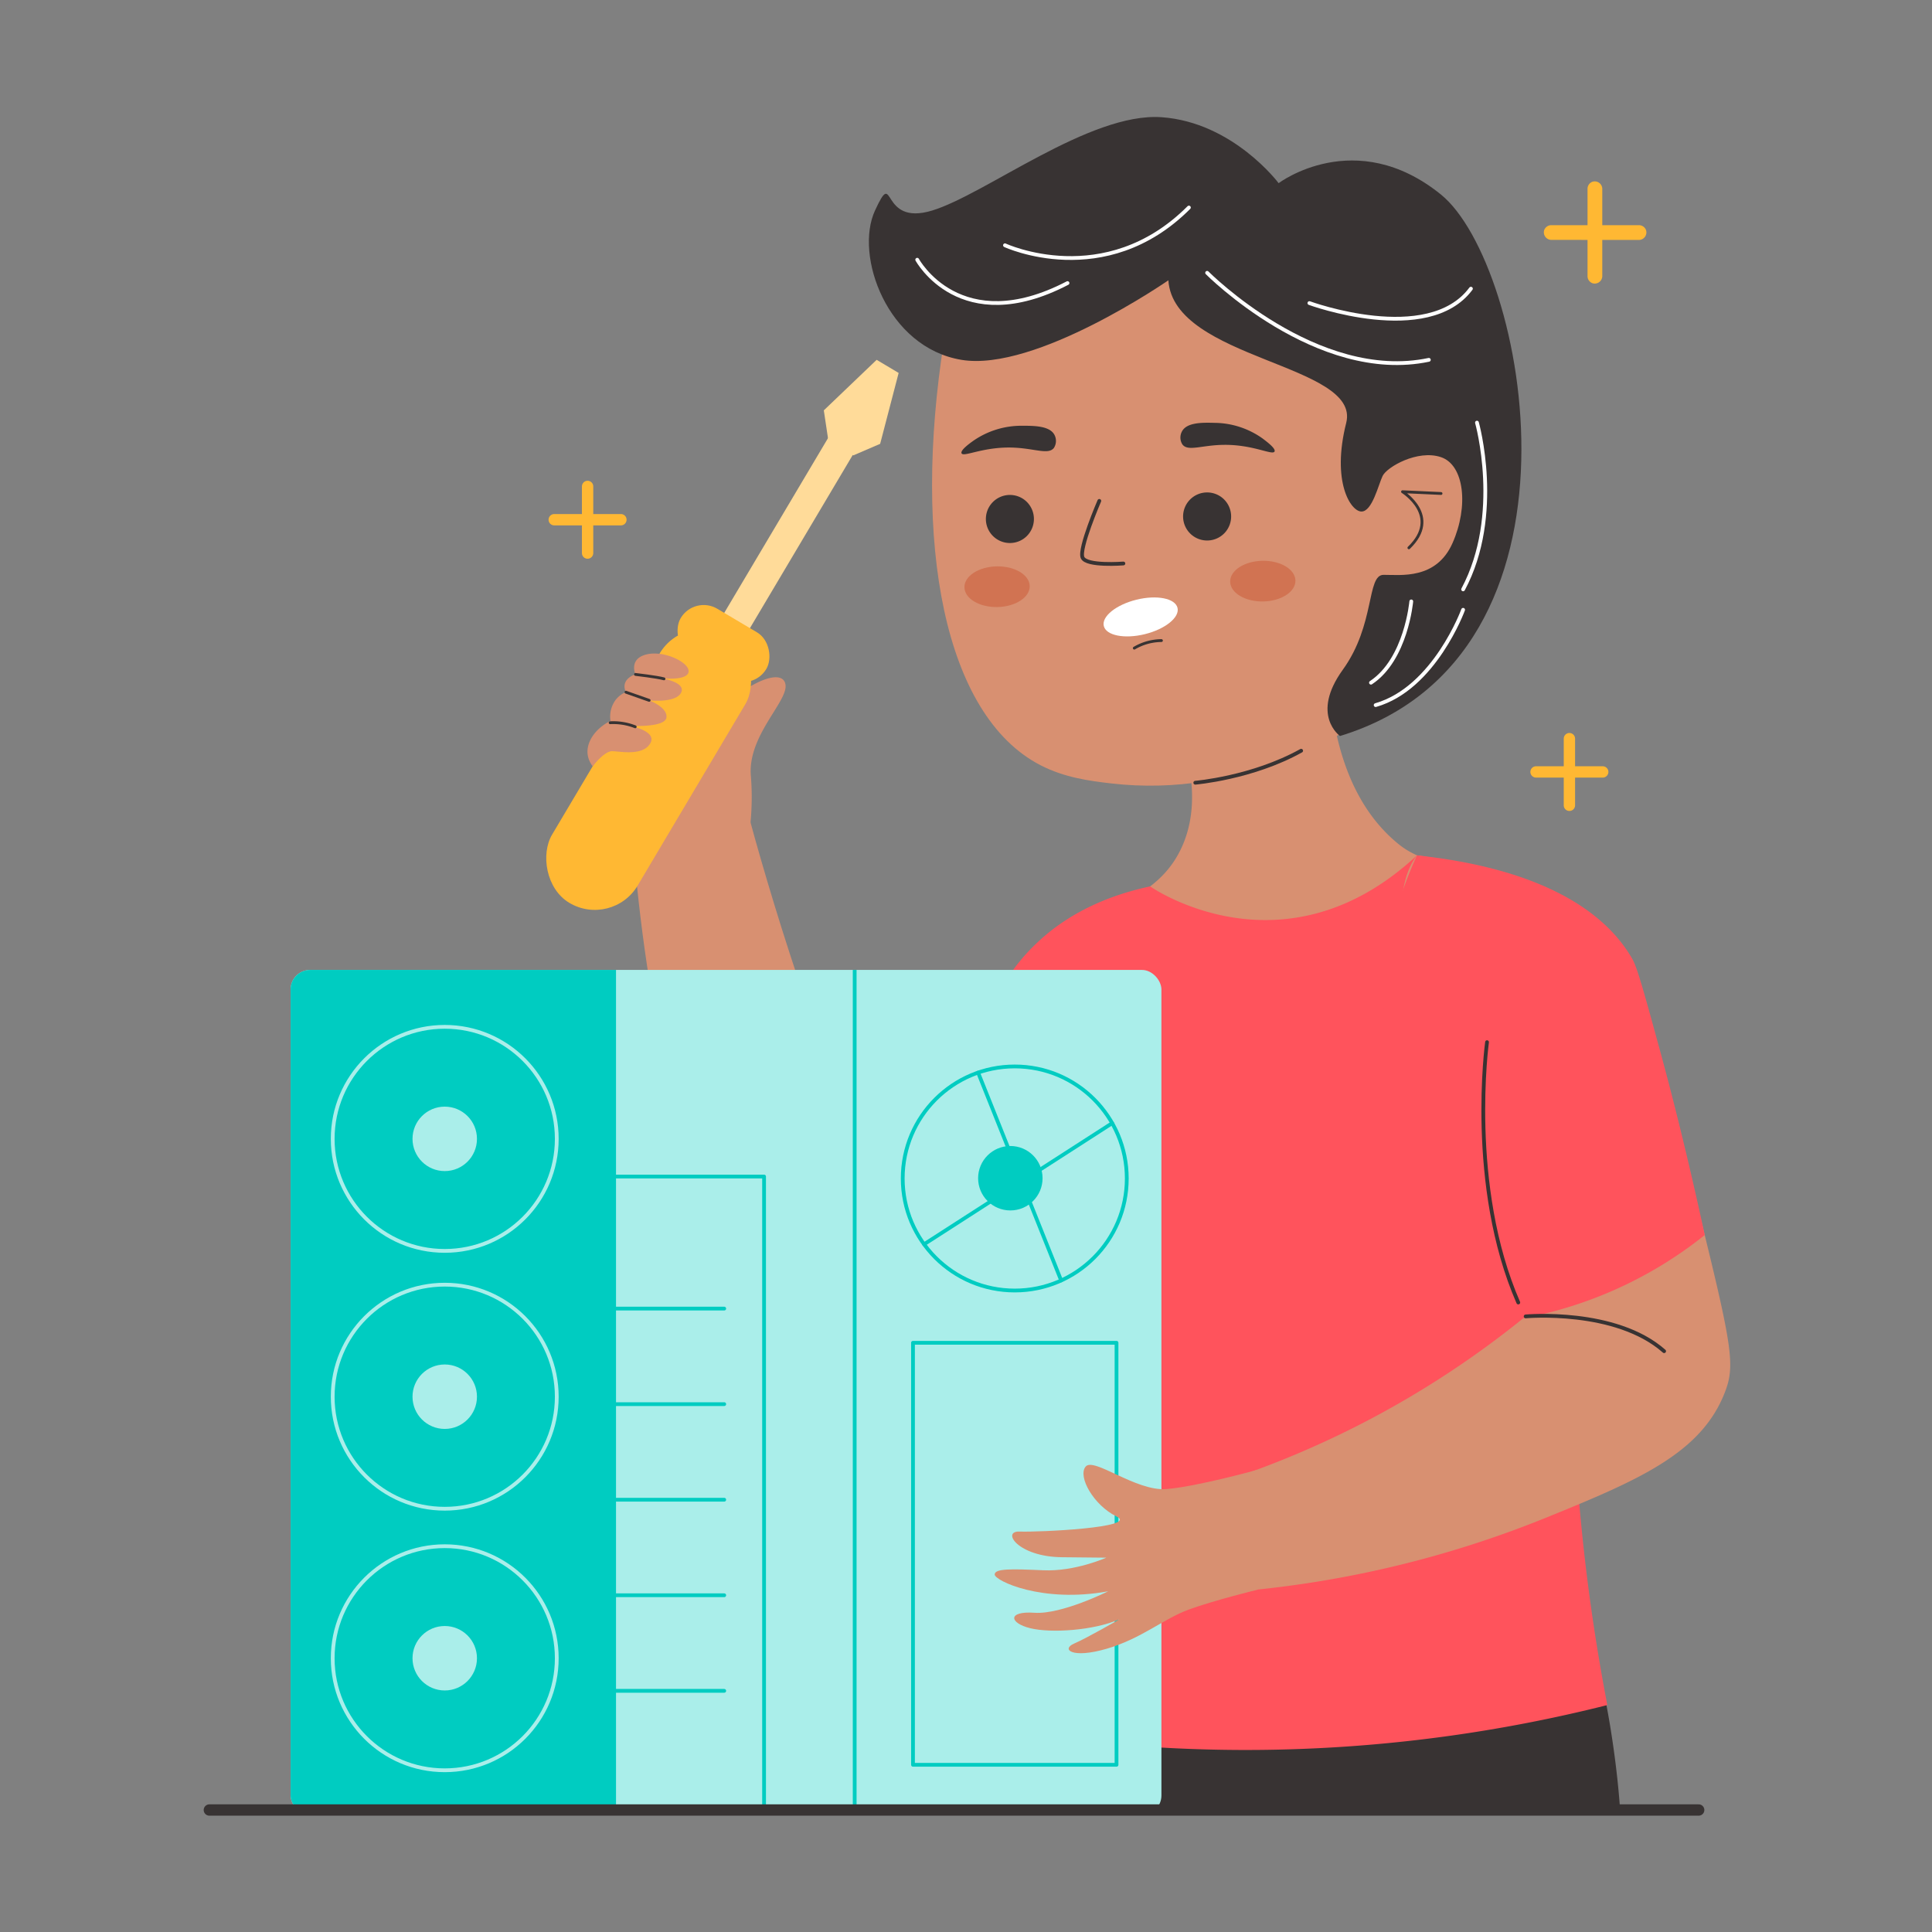 <svg xmlns="http://www.w3.org/2000/svg" xmlns:xlink="http://www.w3.org/1999/xlink" width="512" height="512" viewBox="0 0 512 512"><rect x="0" y="0" width="512" height="512" fill="#808080" stroke="none"/><defs><style>.cls-1,.cls-12,.cls-17,.cls-18,.cls-19,.cls-6,.cls-7{fill:none}.cls-2,.cls-3{fill:#d89071}.cls-10,.cls-12,.cls-3,.cls-7,.cls-9{fill-rule:evenodd}.cls-4,.cls-9{fill:#383333}.cls-5{fill:#ff535c}.cls-19,.cls-6,.cls-7{stroke:#383333}.cls-12,.cls-17,.cls-18,.cls-19,.cls-6,.cls-7{stroke-linecap:round;stroke-linejoin:round}.cls-6{stroke-width:.75px}.cls-8{fill:#d17352}.cls-10{fill:#ffdb99}.cls-11{fill:#ffb833}.cls-12{stroke:#fff}.cls-13{fill:#fff}.cls-14{clip-path:url(#clip-path)}.cls-15{fill:#aaeeea}.cls-16{fill:#00ccc1}.cls-17{stroke:#00ccc1}.cls-18{stroke:#aaeeea}.cls-19{stroke-width:3px}</style><clipPath id="clip-path"><rect width="230.78" height="223.96" x="77.01" y="257.04" class="cls-1" rx="5.18"/></clipPath></defs><g id="PC_Repair" data-name="PC Repair"><path d="M313.26,195.68c2.45,7.73,4.62,19.08-.33,29.37-6.19,12.85-19,14.67-28.05,21.44-17.9,13.38-14,40.78-11.87,100.95,1.58,44.05.06,88.17,1.11,132.23H415.53c-1.47-6.73-3.2-15.46-4.79-25.83a269.8,269.8,0,0,1-4-35.72c-3.23-71.54,23.27-123.33,5.83-158.76a72,72,0,0,0-19.47-24.42c-9.53-7-15.95-6-22.43-11.21-14.64-11.85-18-31.81-18.6-46.28Z" class="cls-2"/><path d="M197.57,226.45A71.14,71.14,0,0,0,199,205.73c-1-10.71,9.9-19.86,9.16-24.32s-9.54-.47-14.79,4.71-23.94,20.74-25.49,27.81S181,236.34,197.57,226.45Z" class="cls-3"/><path d="M243.25,435.53a417.76,417.76,0,0,0,61.66,6.59,419.42,419.42,0,0,0,115.57-12.53,251,251,0,0,1,7.42,35.88q1,7.54,1.48,14.6L251.79,481Z" class="cls-4"/><path d="M304.79,234.9s35.31,24.76,70.72-8.22a48.17,48.17,0,0,1,16.71,5.22A55.64,55.64,0,0,1,406.13,243C424.77,264.19,420,311.79,420,311.79c-1.17,8.56-2.37,19.66-2.95,32.68a396.45,396.45,0,0,0,.5,40.58,515.4,515.4,0,0,0,8.41,66.81,391.77,391.77,0,0,1-174.13,4c3.73-41.68,4.63-75.88,4.72-100.13.2-53.76-3.49-84.72,17.61-105.24C284.05,240.79,296.05,236.78,304.79,234.9Z" class="cls-5"/><circle cx="322.03" cy="130.78" r="71.86" class="cls-2"/><path d="M250.17,90.34c-8.45,53.49,0,99.25,25.57,112.45,6.43,3.32,13.13,4.17,18.52,4.8,35.31,4.18,63.05-13.73,74.31-22.07C368.57,185.52,339.8-1.55,250.17,90.34Z" class="cls-2"/><path d="M366.66,124.43c.77-.75,5-4.71,11-4.26.88.06,4.39.32,6.75,2.53,6.13,5.73,3.78,23.83-6.8,28.48-5.92,2.6-12.2,0-14.32-1Q365,137.33,366.66,124.43Z" class="cls-2"/><path d="M381.89,130.78l-10.21-.47s10.39,6.47,1.69,14.87" class="cls-6"/><path d="M334.65,116.24a22.26,22.26,0,0,0-12.79-4.18c-3.11-.08-7.32-.18-8.62,2.26a3.4,3.4,0,0,0,.09,3.43c1.45,2,5.12.19,11.05.14,7.8-.08,12.87,2.88,13.39,1.76C338.14,118.84,335.64,117,334.65,116.24Z" class="cls-4"/><path d="M258,116.77a22.37,22.37,0,0,1,12.88-3.94c3.11,0,7.32,0,8.57,2.43a3.45,3.45,0,0,1-.15,3.44c-1.5,1.92-5.13.09-11.06-.09-7.8-.22-12.93,2.64-13.42,1.51C254.46,119.3,257,117.48,258,116.77Z" class="cls-4"/><path d="M291.33,132.74s-5.45,12.62-4.45,15,10.83,1.59,10.83,1.59" class="cls-7"/><ellipse cx="334.66" cy="153.99" class="cls-8" rx="8.65" ry="5.39" transform="translate(-2.59 5.76) rotate(-0.98)"/><ellipse cx="263.75" cy="156.22" class="cls-8" rx="8.65" ry="5.39" transform="matrix(1, -0.02, 0.02, 1, -2.64, 4.54)"/><path d="M324.61,141.16a6.37,6.37,0,1,1-.42-9A6.39,6.39,0,0,1,324.61,141.16Z" class="cls-9"/><path d="M272.09,142.09a6.37,6.37,0,1,1,.11-9A6.39,6.39,0,0,1,272.09,142.09Z" class="cls-9"/><path d="M167.44,219.21c1.19,16.55,8.41,106.85,38.26,111.9,6.33,1.07,14.51-1.54,18.81-6.93,8.17-10.25-.45-27.16-12.87-64.33-6.52-19.52-11.08-35.62-13.85-45.92Z" class="cls-2"/><path d="M183.93,186.48,181.45,185a2.51,2.51,0,0,1-.88-3.45l44.15-74.35a2.51,2.51,0,0,1,3.45-.88l1.31.78,1.17.69a2.51,2.51,0,0,1,.88,3.45L187.38,185.6A2.51,2.51,0,0,1,183.93,186.48Z" class="cls-10"/><rect width="26.39" height="82.25" x="158.69" y="162.8" class="cls-11" rx="13.2" transform="translate(128.22 -59.18) rotate(30.7)"/><rect width="26.39" height="14.17" x="178.52" y="163.46" class="cls-11" rx="7.09" transform="translate(113.96 -73.98) rotate(30.7)"/><path d="M219.54,116.89l6.6,3.79,7.11-3.06,4.9-18.79-5.83-3.47-14,13.39Z" class="cls-10"/><path d="M375.51,226.68c34.84,5.93,49.87,22.7,55.19,29.71,4.62,6.08,6.1,10.29,18.48,60.37C459,356.52,460,361.58,457.1,369c-6.31,16.28-23.14,23.38-48.17,33.52a280.23,280.23,0,0,1-79.84,19.13l-10.23-27.38a250.2,250.2,0,0,0,85.45-45.43c-7.28-13.05-13.95-31.07-21.24-52.31C373.58,268.93,366.38,238.39,375.51,226.68Z" class="cls-2"/><path d="M375.51,226.68c40,4.28,52.56,19.59,57.09,27.48,1.31,2.28,3.32,9.63,7.34,24.33,6.75,24.66,11.83,48.81,11.83,48.81h0a109,109,0,0,1-55,23.11c-4.25-8.09-10-19.66-15.83-34C372,294.59,367.47,283.38,366.78,269,366.35,260.05,367.1,245,375.51,226.68Z" class="cls-5"/><path d="M309.63,74.28s-35.14,24.36-54.85,21.08-28.39-27.68-22.9-39.56,1,4.29,15.13,0,41.79-26.06,60.78-24.74,31.06,17.48,31.06,17.48,20.3-15.34,43,3,43,122.23-26.74,143.51c0,0-7.91-5.58.75-17.57s6.26-25.12,10.79-25.14,13.95,1.34,18.28-8.41,3.13-20.73-3.08-22.79-14.32,2.63-15.45,5-2.75,9.42-5.59,9.42-8-7.85-4.05-23.49S311,95.39,309.63,74.28Z" class="cls-4"/><path d="M316.76,207.43s15.09-1.26,28.06-8.48" class="cls-7"/><path d="M243.07,68.83s11.38,21,39.83,6.19" class="cls-12"/><path d="M266.33,65s26.47,12.3,48.74-10" class="cls-12"/><path d="M319.9,72.3S349,101.61,378.66,95.36" class="cls-12"/><path d="M347,80.32s31.42,11.52,42.81-3.82" class="cls-12"/><path d="M391.41,112s6.89,24.43-3.67,44.19" class="cls-12"/><path d="M374,159.38s-1.33,15.35-10.68,21.54" class="cls-12"/><path d="M387.74,161.6s-7.59,20.8-23.18,25.26" class="cls-12"/><path d="M300.6,171.76a14.4,14.4,0,0,1,7.19-2" class="cls-6"/><path d="M404.31,348.86s23.84-2.16,36.7,9.22" class="cls-7"/><path d="M394.08,276.18s-5.22,38.09,8.28,69" class="cls-7"/><ellipse cx="302.29" cy="163.48" class="cls-13" rx="10.06" ry="4.7" transform="translate(-30.41 77.36) rotate(-13.89)"/><g class="cls-14"><rect width="230.78" height="223.96" x="77.01" y="257.04" class="cls-15" rx="5.18"/><rect width="97.24" height="246.76" x="66.01" y="243.2" class="cls-16"/><line x1="226.5" x2="226.5" y1="232.88" y2="489.96" class="cls-17"/></g><circle cx="268.92" cy="312.31" r="29.69" class="cls-17"/><rect width="53.94" height="111.84" x="241.95" y="355.85" class="cls-17"/><circle cx="267.75" cy="312.24" r="8.54" class="cls-16"/><line x1="259.21" x2="281.22" y1="284.25" y2="339.33" class="cls-17"/><line x1="244.89" x2="294.74" y1="329.74" y2="297.65" class="cls-17"/><polyline points="135.19 311.79 202.49 311.79 202.49 479.32" class="cls-17"/><line x1="135.18" x2="191.93" y1="346.79" y2="346.79" class="cls-17"/><line x1="135.18" x2="191.93" y1="372.11" y2="372.11" class="cls-17"/><line x1="135.18" x2="191.93" y1="397.44" y2="397.44" class="cls-17"/><line x1="135.18" x2="191.93" y1="422.76" y2="422.76" class="cls-17"/><line x1="135.18" x2="191.93" y1="448.09" y2="448.09" class="cls-17"/><circle cx="117.86" cy="301.81" r="29.69" class="cls-18"/><circle cx="117.86" cy="301.81" r="8.54" class="cls-15"/><circle cx="117.86" cy="370.14" r="29.69" class="cls-18"/><circle cx="117.86" cy="370.14" r="8.54" class="cls-15"/><circle cx="117.86" cy="439.45" r="29.69" class="cls-18"/><circle cx="117.86" cy="439.45" r="8.54" class="cls-15"/><path d="M333.22,389.52s-16,4.44-24.09,5.1-19.3-8.58-21.44-5.94,2.14,10.23,8.2,13.2-20.8,4.2-25.68,4-.54,6.68,11.21,6.8l11.75.12s-8.29,3.72-16.7,3.34-12.87-.49-12.87,1.12,12.5,7.67,30.07,4.45c0,0-12.37,6.19-19.55,5.69s-6.68,2.72-1.11,4.09,16.82.61,23.63-2.35c0,0-8.54,4.94-12,6.43s-.62,4.08,8.66,1.36,15-7.92,21.77-10.39,18.15-5.24,18.15-5.24S348.41,393,333.22,389.52Z" class="cls-2"/><path d="M420.71,73.11v-23A2,2,0,0,1,422,48.17,2,2,0,0,1,424.62,50V73.2A2,2,0,0,1,422,75.05,2,2,0,0,1,420.71,73.11Z" class="cls-11"/><path d="M411.08,63.57A2,2,0,0,1,409.22,61a2,2,0,0,1,2-1.32h23a2,2,0,0,1,2,1.32,2,2,0,0,1-1.85,2.59Z" class="cls-11"/><path d="M155.71,148.07a1.49,1.49,0,0,1-1.49-1.49V128.91a1.5,1.5,0,0,1,3,0v17.67A1.5,1.5,0,0,1,155.71,148.07Z" class="cls-11"/><path d="M146.88,139.23a1.49,1.49,0,0,1,0-3h17.67a1.49,1.49,0,0,1,0,3Z" class="cls-11"/><path d="M415.9,214.91a1.49,1.49,0,0,1-1.49-1.49V195.75a1.49,1.49,0,0,1,3,0v17.67A1.49,1.49,0,0,1,415.9,214.91Z" class="cls-11"/><path d="M407.07,206.07a1.49,1.49,0,0,1,0-3h17.67a1.49,1.49,0,0,1,0,3Z" class="cls-11"/><path d="M157.08,203.08s3-4,5.11-4,8,1.35,10.09-2-5.34-4.72-5.34-4.72,9.33.54,9.67-2.21S172,185.6,172,185.6s7,.8,8.48-2-5.14-3.85-5.14-3.85,6.75.75,7.14-1.68-6.41-5.81-11.16-4.64-2.94,5.26-2.94,5.26-4.09,1.25-2.52,4.71a6.88,6.88,0,0,0-2.65,2,7.44,7.44,0,0,0-1.42,5.64c-4,2-6.46,5.58-6.06,8.86A6.4,6.4,0,0,0,157.08,203.08Z" class="cls-2"/><path d="M161.7,191.53a15.84,15.84,0,0,1,6.64,1.08" class="cls-6"/><path d="M165.89,183.44s5.86,2.05,6.14,2.16" class="cls-6"/><path d="M168.41,178.73s5.66.65,7.55,1.17" class="cls-6"/><line x1="55.48" x2="450.17" y1="479.67" y2="479.67" class="cls-19"/></g></svg>